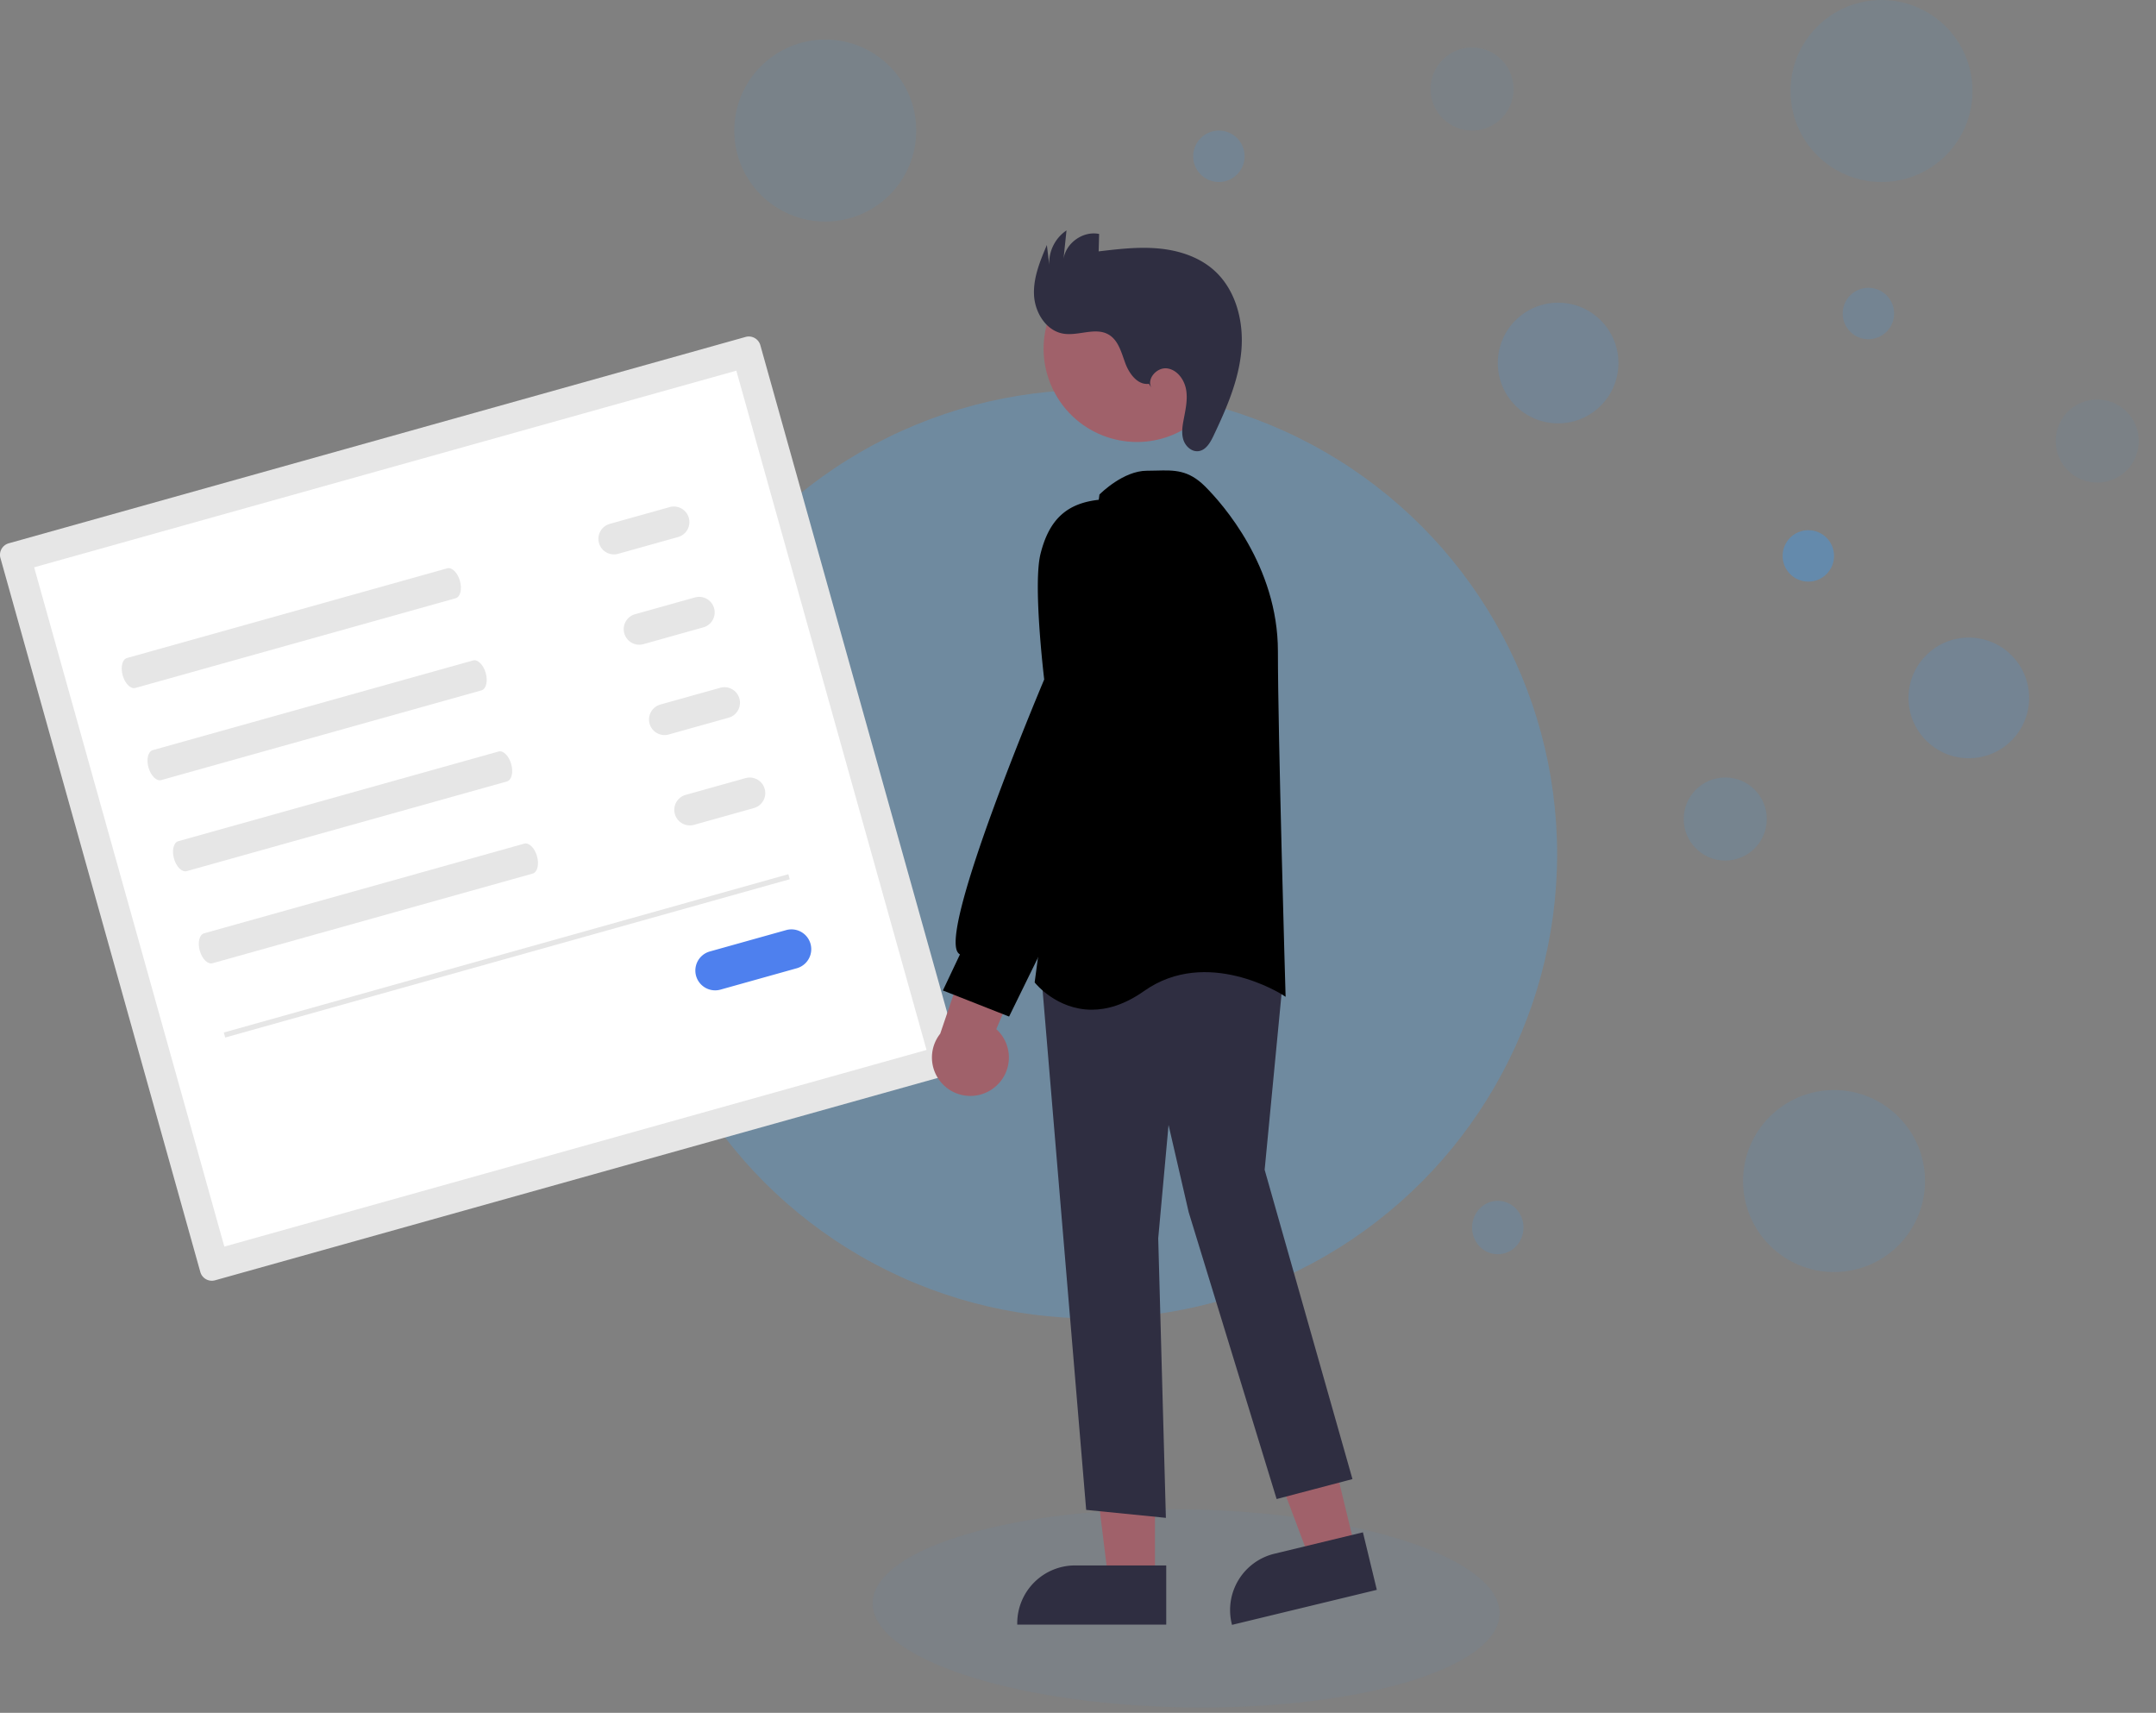 <svg xmlns="http://www.w3.org/2000/svg" width="1660.777" height="1319.196" viewBox="0 0 1660.777 1319.196"><rect x="0" y="0" width="1660.777" height="1319.196" fill="#808080" stroke="none"/><g transform="translate(-661 -177.756)"><circle cx="357.64" cy="357.64" r="357.64" transform="translate(1145.179 477.917)" fill="#509edc" opacity="0.341"/><circle cx="70.088" cy="70.088" r="70.088" transform="translate(1226.617 208.23)" fill="#4b94d5" opacity="0.116"/><circle cx="70.088" cy="70.088" r="70.088" transform="translate(2040.25 177.756)" fill="#4b94d5" opacity="0.116"/><circle cx="70.088" cy="70.088" r="70.088" transform="translate(2003.683 1017.292)" fill="#4b94d5" opacity="0.162"/><ellipse cx="241.519" cy="76.28" rx="241.519" ry="76.28" transform="translate(1334.529 1335.984) rotate(1)" fill="#4b94d5" opacity="0.072"/><circle cx="46.472" cy="46.472" r="46.472" transform="translate(1814.749 410.876)" fill="#4b94d5" opacity="0.227"/><circle cx="46.472" cy="46.472" r="46.472" transform="matrix(0.719, 0.695, -0.695, 0.719, 2176.472, 649.562)" fill="#4b94d5" opacity="0.227"/><circle cx="31.997" cy="31.997" r="31.997" transform="translate(1957.973 776.554)" fill="#4b94d5" opacity="0.182"/><circle cx="31.997" cy="31.997" r="31.997" transform="translate(1762.945 214.324)" fill="#4b94d5" opacity="0.078"/><circle cx="31.997" cy="31.997" r="31.997" transform="matrix(0.719, 0.695, -0.695, 0.719, 2275.743, 472.188)" fill="#4b94d5" opacity="0.078"/><circle cx="19.808" cy="19.808" r="19.808" transform="translate(2034.156 586.097)" fill="#4b94d5" opacity="0.521"/><circle cx="19.808" cy="19.808" r="19.808" transform="translate(1580.106 278.318)" fill="#4b94d5" opacity="0.218"/><circle cx="19.808" cy="19.808" r="19.808" transform="matrix(0.719, 0.695, -0.695, 0.719, 2099.766, 391.21)" fill="#4b94d5" opacity="0.218"/><ellipse cx="19.808" cy="20.569" rx="19.808" ry="20.569" transform="translate(1794.941 1102.617)" fill="#4b94d5" opacity="0.218"/><g transform="translate(661 348.726)"><path d="M307.671,382.436a9.221,9.221,0,0,0-6.386,11.352L455.257,943.672a9.221,9.221,0,0,0,11.352,6.385l567.619-158.938a9.221,9.221,0,0,0,6.385-11.352L886.643,229.883A9.221,9.221,0,0,0,875.29,223.5Z" transform="translate(-300.944 -134.962)" fill="#e6e6e6"/><path d="M460.544,910.892l540.906-151.458L854.957,236.264,314.052,387.722Z" transform="translate(-287.745 -121.763)" fill="#fff"/><path d="M351.725,381.267c-3.609,1.01-5.1,7.005-3.317,13.362s6.165,10.708,9.773,9.7l246.7-69.078c3.609-1.01,5.1-7.005,3.317-13.362s-6.165-10.708-9.774-9.7Z" transform="translate(-253.904 -45.45)" fill="#e6e6e6"/><path d="M361.624,416.619c-3.609,1.01-5.1,7.005-3.317,13.362s6.165,10.708,9.773,9.7L614.78,370.6c3.609-1.01,5.1-7.005,3.317-13.362s-6.165-10.708-9.773-9.7Z" transform="translate(-243.935 -9.849)" fill="#e6e6e6"/><path d="M371.409,451.563c-3.609,1.01-5.1,7.005-3.317,13.362s6.165,10.707,9.773,9.7l246.7-69.078c3.609-1.01,5.1-7.005,3.317-13.362s-6.165-10.708-9.774-9.7Z" transform="translate(-234.082 25.341)" fill="#e6e6e6"/><path d="M381.308,486.915c-3.609,1.01-5.1,7.005-3.317,13.362s6.165,10.708,9.773,9.7l246.7-69.078c3.609-1.01,5.1-7.005,3.317-13.362s-6.165-10.707-9.774-9.7Z" transform="translate(-224.113 60.941)" fill="#e6e6e6"/><path d="M539.369,301.761a11.973,11.973,0,1,0,6.457,23.059l46.119-12.914a11.973,11.973,0,1,0-6.457-23.059Z" transform="translate(-69.652 -69.259)" fill="#e6e6e6"/><path d="M549.076,336.427a11.973,11.973,0,1,0,6.457,23.06l46.119-12.914a11.973,11.973,0,1,0-6.457-23.06Z" transform="translate(-59.877 -34.349)" fill="#e6e6e6"/><path d="M558.783,371.094a11.973,11.973,0,1,0,6.457,23.06l46.119-12.914a11.973,11.973,0,0,0-6.457-23.06Z" transform="translate(-50.101 0.562)" fill="#e6e6e6"/><path d="M568.49,405.761a11.973,11.973,0,1,0,6.457,23.059l46.119-12.914a11.973,11.973,0,1,0-6.457-23.06Z" transform="translate(-40.326 35.472)" fill="#e6e6e6"/><path d="M578.968,467.688a15.256,15.256,0,0,0,8.228,29.383l58.765-16.455a15.256,15.256,0,1,0-8.227-29.383h0Z" transform="translate(-32.19 94.146)" fill="#4e80ee"/><rect width="451.583" height="4.014" transform="matrix(0.963, -0.27, 0.27, 0.963, 172.4, 624.253)" fill="#e6e6e6"/><path d="M562.346,573.568,527.47,582,478.352,451.491l51.474-12.444Z" transform="translate(481.717 448.616)" fill="#a0616a"/><path d="M774.534,753.317l-.236-.975a44.623,44.623,0,0,1,32.851-53.8l68.236-16.5,10.71,44.3Z" transform="translate(174.483 327.156)" fill="#2f2e41"/><path d="M469.844,587.352l-35.88,0-17.07-138.4,52.956,0Z" transform="translate(419.827 458.592)" fill="#a0616a"/><path d="M806.139,740.323l-114.775,0v-1a44.573,44.573,0,0,1,44.572-44.571h0l70.2,0Z" transform="translate(92.222 339.942)" fill="#2f2e41"/><path d="M735.3,895.15l-34.838-415.2,144.218-26.583.569-.1L887.464,480.4,872.772,633.2l67.646,238.232-58.409,15.371L814.255,665.86,798.75,598.672,790.8,685.979l5.9,215.31Z" transform="translate(101.388 96.766)" fill="#2f2e41"/><path d="M698.432,669.338l-.382-.483,49.836-375.23.065-.492.351-.352c.735-.735,18.2-17.989,36.155-17.989,2.6,0,5.065-.066,7.433-.126,13.743-.357,24.6-.643,37.5,12.261,13.146,13.144,56.036,61.144,56.036,126.883,0,63.63,5.794,261.371,5.853,263.361l.082,2.792-2.342-1.523c-.578-.372-58.266-37.1-106.647-2.958-15.119,10.672-28.7,14.413-40.316,14.413C715.027,689.9,698.663,669.632,698.432,669.338Z" transform="translate(98.955 -83.203)"/><circle cx="71.883" cy="71.883" r="71.883" transform="translate(778.225 68.959) rotate(-28.663)" fill="#a0616a"/><path d="M706.491,582.373a29.43,29.43,0,0,0,1.707-45.1l40.822-96.29-53.45,9.837L665,540.755a29.59,29.59,0,0,0,41.491,41.618Z" transform="translate(59.252 84.402)" fill="#a0616a"/><path d="M662.824,663.859l13.145-27.752a5.407,5.407,0,0,1-1.941-2.012c-12.281-21.284,61.9-198.039,66.847-209.762-.754-6.376-8.542-73.948-2.847-96.724,6.7-26.812,20.466-39.308,46.021-41.783,28.182-2.647,35.785,35.623,35.858,36.012l.026,98.385L787.588,533.475,713.826,683.949Z" transform="translate(63.481 -71.985)"/><path d="M786.294,300.6c-8.617,1.121-15.117-7.7-18.132-15.845s-5.312-17.638-12.8-22.04c-10.236-6.015-23.331,1.219-35.036-.765-13.218-2.241-21.812-16.25-22.486-29.64s4.655-26.268,9.883-38.614l1.825,15.343a30.426,30.426,0,0,1,13.3-26.594l-2.353,22.513c1.475-12.612,15.063-22.385,27.489-19.772l-.37,13.414c15.267-1.815,30.668-3.633,45.98-2.25s30.732,6.228,42.337,16.312c17.36,15.085,23.7,39.923,21.572,62.823s-11.582,44.412-21.433,65.193c-2.479,5.229-5.907,11.129-11.655,11.795-5.164.6-9.89-3.719-11.5-8.664s-.822-10.317.14-15.427c1.452-7.719,3.283-15.608,1.918-23.342s-6.93-15.377-14.727-16.325-15.774,7.964-12.026,14.866Z" transform="translate(98.681 -175.962)" fill="#2f2e41"/></g></g></svg>